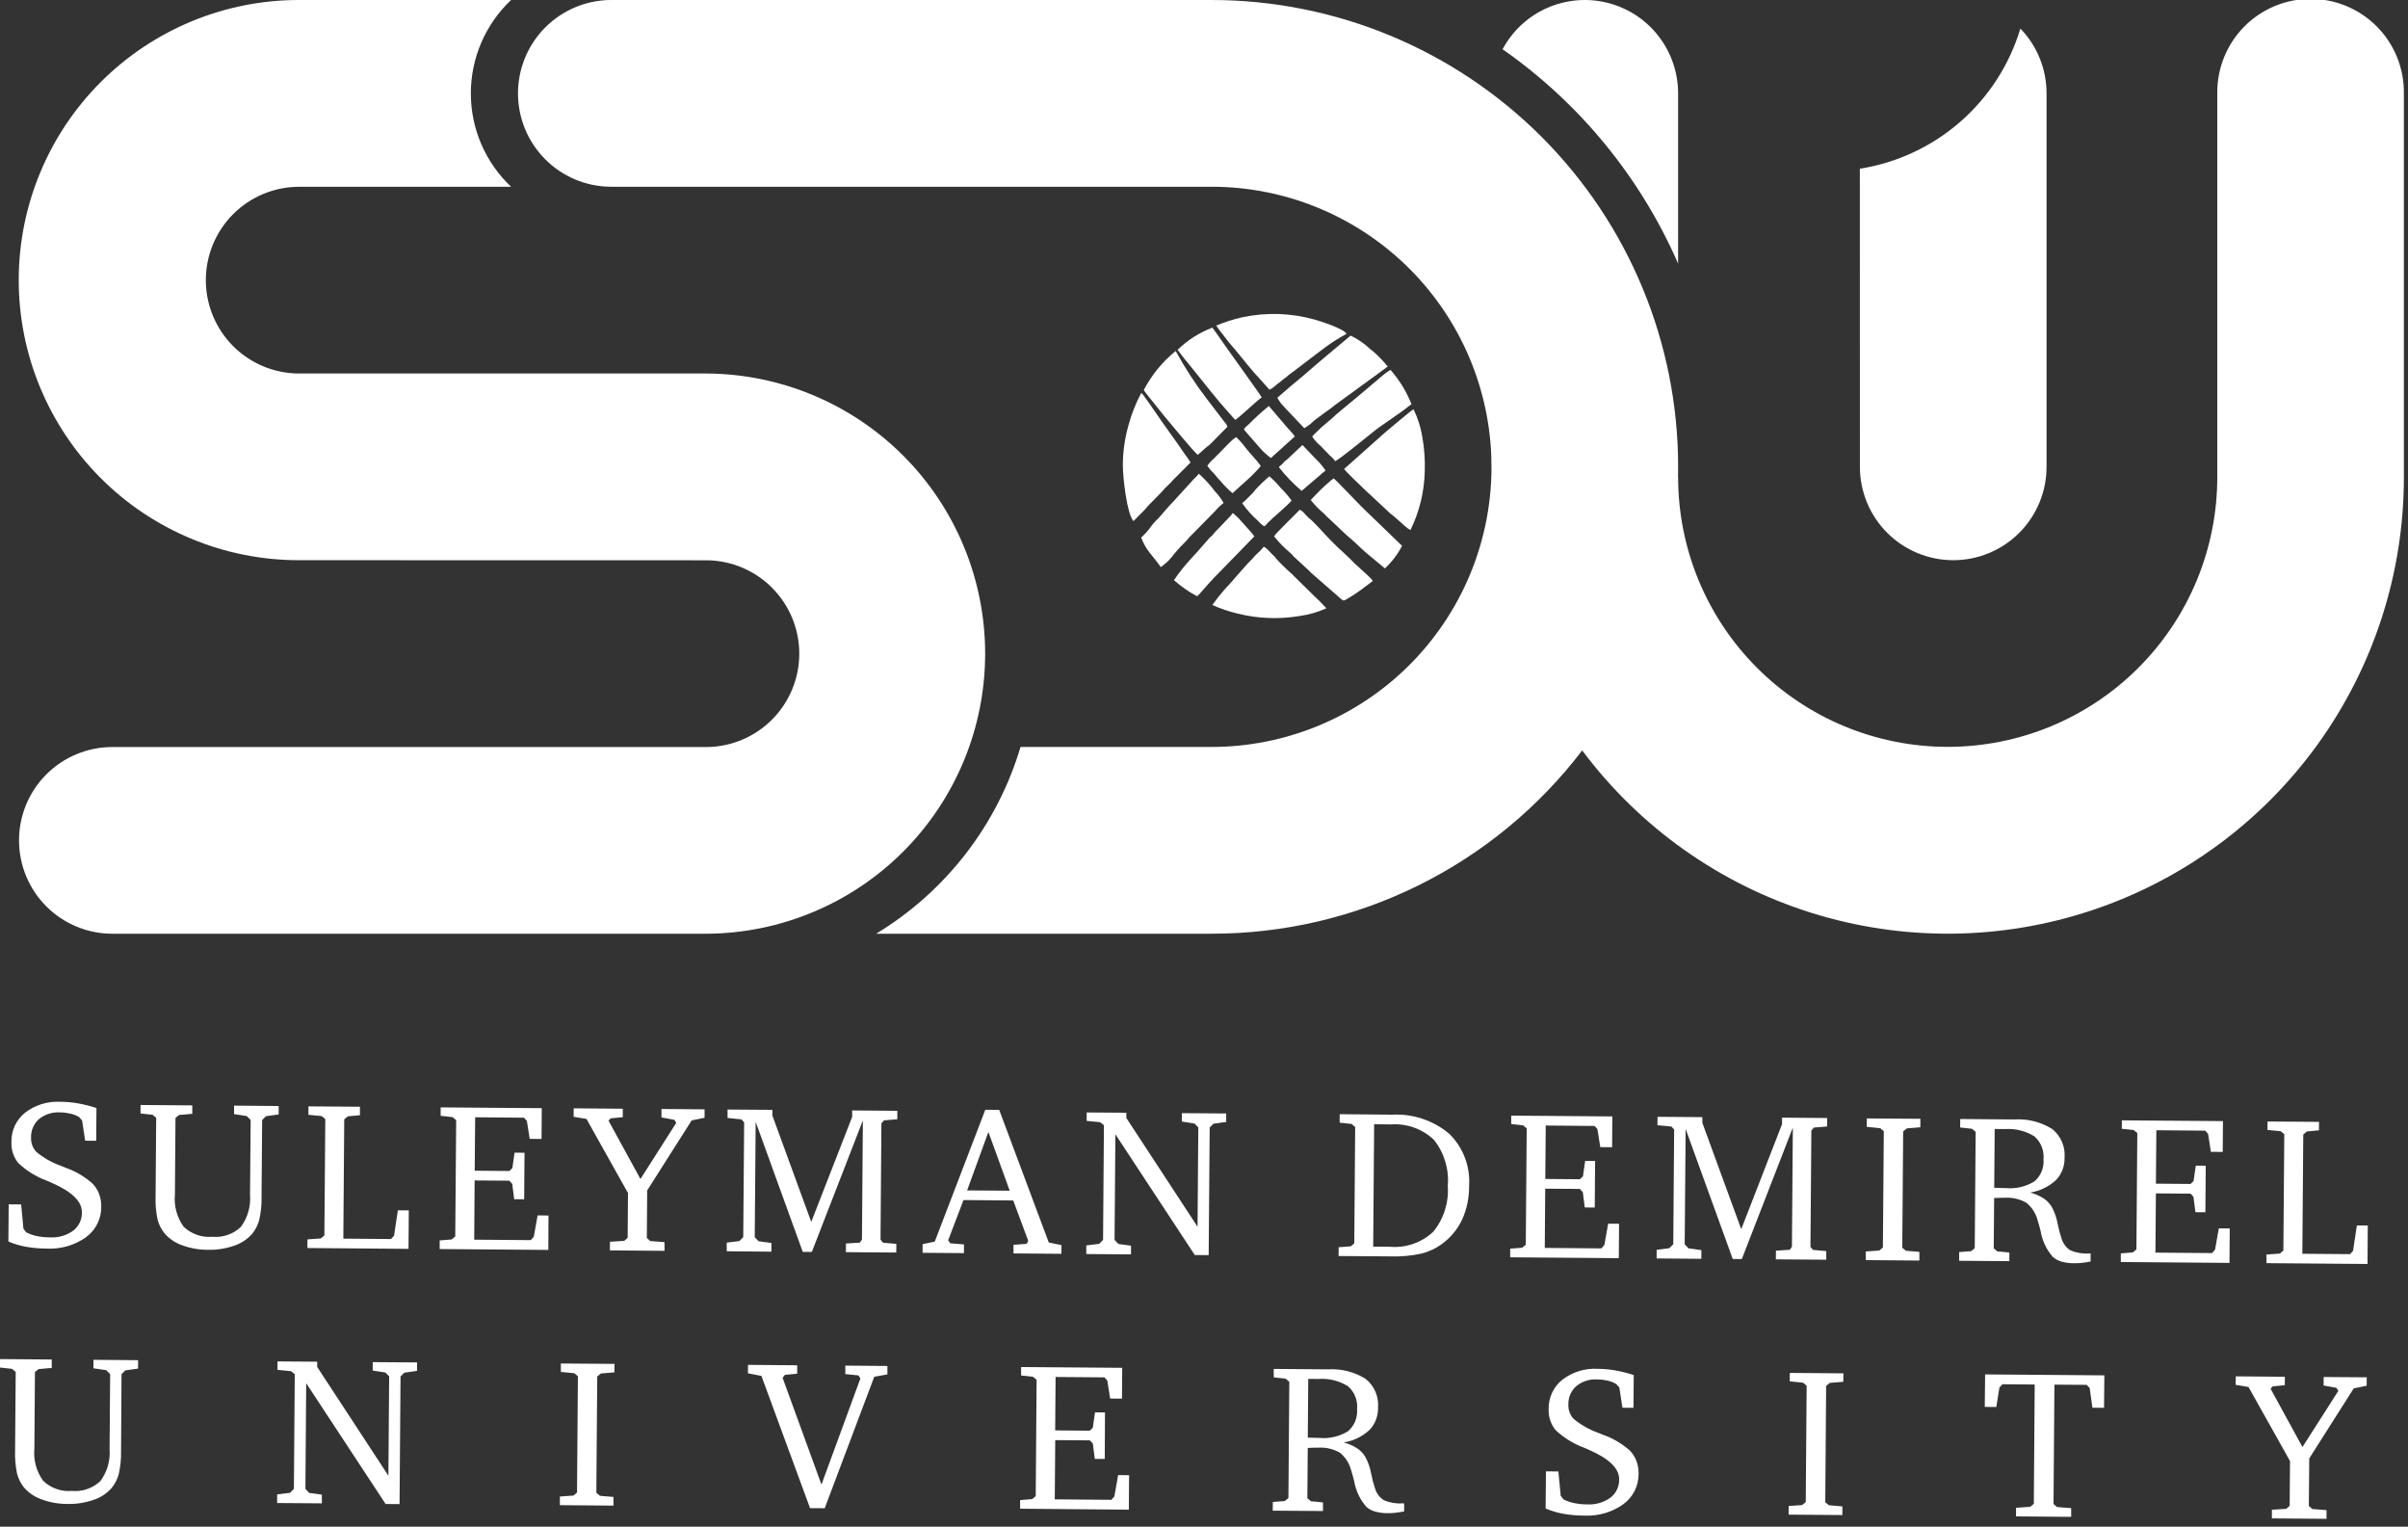 <svg width="183" height="116" viewBox="0 0 183 116" fill="none" xmlns="http://www.w3.org/2000/svg">
<rect x="0" y="0" width="183" height="116" fill="#333333" stroke="none"/>
<path fill-rule="evenodd" clip-rule="evenodd" d="M22.673 42.564C17.029 42.555 11.619 40.304 7.634 36.307C3.649 32.31 1.415 26.893 1.424 21.248C1.433 15.604 3.684 10.195 7.681 6.21C11.679 2.225 17.096 -0.009 22.74 2.64035e-05H38.84C37.874 0.912 37.105 2.012 36.579 3.232C36.053 4.452 35.782 5.767 35.782 7.096C35.782 8.424 36.053 9.739 36.579 10.959C37.105 12.179 37.874 13.279 38.84 14.191H22.737C20.855 14.191 19.051 14.938 17.721 16.269C16.39 17.599 15.643 19.404 15.643 21.285C15.643 23.166 16.39 24.971 17.721 26.301C19.051 27.632 20.855 28.379 22.737 28.379H53.664H53.73C59.349 28.418 64.725 30.677 68.686 34.664C72.645 38.651 74.868 44.043 74.868 49.663C74.868 55.282 72.645 60.674 68.686 64.661C64.725 68.648 59.349 70.907 53.73 70.946H53.697H8.556C6.675 70.951 4.869 70.208 3.535 68.881C2.202 67.553 1.45 65.751 1.446 63.87C1.441 61.989 2.184 60.183 3.511 58.849C4.838 57.516 6.641 56.764 8.522 56.76H53.731C55.598 56.738 57.381 55.981 58.693 54.653C60.006 53.325 60.742 51.533 60.742 49.666C60.742 47.798 60.006 46.007 58.693 44.678C57.381 43.35 55.598 42.593 53.731 42.571L22.673 42.564Z" fill="white"/>
<path fill-rule="evenodd" clip-rule="evenodd" d="M92.077 -4.53591e-05C101.482 0.003 110.502 3.741 117.151 10.393C123.8 17.046 127.534 26.067 127.532 35.472C127.532 35.731 127.532 35.989 127.524 36.247L127.532 36.259C127.532 38.949 128.062 41.613 129.091 44.099C130.121 46.585 131.63 48.843 133.533 50.745C135.435 52.648 137.693 54.157 140.179 55.187C142.665 56.216 145.329 56.746 148.019 56.746C150.709 56.746 153.373 56.216 155.859 55.187C158.345 54.157 160.603 52.648 162.505 50.745C164.408 48.843 165.917 46.585 166.947 44.099C167.976 41.613 168.506 38.949 168.506 36.259V7.092C168.495 6.154 168.67 5.223 169.021 4.353C169.373 3.483 169.893 2.691 170.553 2.024C171.212 1.356 171.998 0.826 172.863 0.465C173.729 0.103 174.658 -0.083 175.596 -0.083C176.535 -0.083 177.464 0.103 178.33 0.465C179.195 0.826 179.981 1.356 180.64 2.024C181.3 2.691 181.82 3.483 182.172 4.353C182.523 5.223 182.698 6.154 182.687 7.092V36.258C182.691 43.542 180.4 50.642 176.14 56.55C171.88 62.458 165.868 66.874 158.956 69.172C152.044 71.47 144.584 71.532 137.634 69.35C130.685 67.168 124.6 62.852 120.242 57.016C116.937 61.349 112.675 64.861 107.79 67.276C102.904 69.692 97.527 70.947 92.077 70.943H66.586C71.878 67.739 75.789 62.681 77.558 56.753H92.077C97.674 56.752 103.045 54.545 107.027 50.611C111.008 46.677 113.279 41.333 113.348 35.736C113.348 35.407 113.337 35.048 113.334 34.671C113.128 29.17 110.799 23.963 106.835 20.144C102.871 16.325 97.582 14.19 92.077 14.189H46.377C44.51 14.167 42.727 13.41 41.414 12.082C40.102 10.754 39.366 8.962 39.366 7.095C39.366 5.228 40.102 3.436 41.414 2.108C42.726 0.78 44.509 0.022 46.376 -4.53591e-05H92.077Z" fill="white"/>
<path fill-rule="evenodd" clip-rule="evenodd" d="M114.19 3.742C114.936 2.349 116.127 1.245 117.572 0.606C119.018 -0.033 120.635 -0.171 122.168 0.214C123.701 0.599 125.061 1.485 126.032 2.732C127.004 3.978 127.531 5.514 127.531 7.094V20.029C124.67 13.474 120.053 7.838 114.19 3.742Z" fill="white"/>
<path fill-rule="evenodd" clip-rule="evenodd" d="M141.347 35.472C141.347 37.353 142.094 39.157 143.424 40.487C144.754 41.817 146.558 42.564 148.439 42.564C150.32 42.564 152.124 41.817 153.454 40.487C154.784 39.157 155.531 37.353 155.531 35.472V7.093C155.533 5.255 154.82 3.489 153.542 2.169C152.717 4.913 151.135 7.368 148.976 9.252C146.818 11.136 144.172 12.372 141.342 12.819L141.347 35.472Z" fill="white"/>
<path fill-rule="evenodd" clip-rule="evenodd" d="M0.637 94.33L0.661 91.506L1.607 91.513L1.782 93.359L1.992 93.632C2.245 93.762 2.514 93.858 2.792 93.915C3.117 93.982 3.448 94.016 3.779 94.015C4.414 94.057 5.044 93.878 5.561 93.508C5.775 93.344 5.946 93.131 6.061 92.888C6.177 92.644 6.232 92.377 6.224 92.108C6.232 91.287 5.47 90.543 3.939 89.876L3.556 89.71C2.75 89.413 2.012 88.956 1.388 88.366C1.024 87.915 0.839 87.345 0.868 86.766C0.859 86.342 0.947 85.921 1.126 85.536C1.305 85.151 1.57 84.812 1.9 84.546C2.671 83.954 3.63 83.658 4.6 83.714C5.053 83.717 5.504 83.758 5.949 83.837C6.417 83.923 6.878 84.04 7.33 84.189L7.312 86.676L6.471 86.67L6.24 85.137L6.005 84.87C5.799 84.75 5.575 84.663 5.342 84.611C5.086 84.552 4.824 84.521 4.561 84.52C3.983 84.483 3.412 84.665 2.961 85.03C2.764 85.206 2.607 85.424 2.504 85.668C2.4 85.912 2.351 86.175 2.361 86.44C2.353 86.638 2.384 86.835 2.453 87.021C2.521 87.207 2.626 87.377 2.761 87.522C3.307 87.972 3.926 88.326 4.591 88.566C4.679 88.605 4.811 88.659 4.991 88.729C5.732 88.986 6.415 89.385 7.003 89.904C7.232 90.128 7.411 90.399 7.526 90.698C7.644 91.009 7.701 91.34 7.695 91.673C7.703 92.125 7.603 92.573 7.402 92.978C7.201 93.383 6.906 93.734 6.541 94.001C5.661 94.625 4.595 94.931 3.518 94.868C2.989 94.865 2.462 94.817 1.941 94.724C1.493 94.643 1.055 94.51 0.637 94.33Z" fill="white"/>
<path fill-rule="evenodd" clip-rule="evenodd" d="M10.681 83.957L14.613 83.988V84.629L13.613 84.717L13.336 84.94L13.293 90.747C13.209 91.616 13.442 92.487 13.949 93.198C14.236 93.475 14.578 93.687 14.954 93.82C15.329 93.953 15.728 94.005 16.125 93.971C16.52 94.008 16.919 93.961 17.294 93.832C17.67 93.703 18.014 93.496 18.302 93.223C18.821 92.523 19.07 91.66 19.002 90.791L19.049 85.097L18.749 84.797L17.788 84.65V84.006L21.178 84.035V84.675L20.212 84.81L19.922 85.101L19.877 90.938C19.89 91.531 19.831 92.123 19.699 92.701C19.594 93.09 19.406 93.453 19.149 93.763C18.782 94.172 18.314 94.478 17.792 94.65C17.159 94.87 16.491 94.975 15.82 94.96C15.147 94.966 14.479 94.85 13.847 94.617C13.329 94.439 12.867 94.129 12.507 93.717C12.253 93.403 12.07 93.038 11.971 92.646C11.851 92.065 11.802 91.472 11.824 90.88L11.87 84.931L11.597 84.702L10.681 84.602V83.957Z" fill="white"/>
<path fill-rule="evenodd" clip-rule="evenodd" d="M23.364 94.825V94.169L24.378 94.098L24.652 93.87L24.721 85.031L24.45 84.802L23.439 84.702V84.062L27.354 84.09V84.734L26.439 84.818L26.161 85.046L26.092 94.113L29.718 94.141L29.947 93.883L30.237 91.96L31.067 91.966L31.046 94.889L23.364 94.825Z" fill="white"/>
<path fill-rule="evenodd" clip-rule="evenodd" d="M33.413 94.903V94.247L34.323 94.175L34.598 93.947L34.667 85.108L34.395 84.879L33.488 84.779V84.139L41.172 84.199L41.156 86.539L40.256 86.531L40.04 85.166L39.82 84.923L36.11 84.891L36.077 88.951L38.709 88.972L38.938 88.749L39.106 87.58L39.862 87.586L39.835 91.123L39.076 91.117L38.929 89.954L38.703 89.709L36.071 89.691L36.038 94.191L40.338 94.225L40.567 93.967L40.856 92.348L41.684 92.355L41.672 94.969L33.413 94.903Z" fill="white"/>
<path fill-rule="evenodd" clip-rule="evenodd" d="M43.6 84.211L47.33 84.242V84.882L46.412 84.972L46.246 85.149L48.672 89.581L51.395 85.311L51.247 85.083L50.271 84.905V84.261L53.546 84.288V84.928L52.565 85.128L49.184 90.448L49.157 94.062L49.414 94.294L50.501 94.378V95.039L46.349 95.005L46.355 94.349L47.444 94.28L47.7 94.047L47.725 90.647L44.57 85.017L43.594 84.854L43.6 84.211Z" fill="white"/>
<path fill-rule="evenodd" clip-rule="evenodd" d="M55.229 95.071V94.415L56.192 94.295L56.484 93.995L56.553 85.281L56.353 85.052L55.291 84.943V84.303L58.698 84.327V84.758L61.652 92.841L64.761 84.864V84.371L68.193 84.399V85.042L67.179 85.126L66.984 85.355L66.917 94.194L67.11 94.422L68.119 94.509L68.113 95.167L64.283 95.14L64.291 94.482L65.348 94.414L65.505 94.185L65.575 85.132L61.698 95.12H61.008L57.428 85.241L57.358 94.002L57.647 94.309L58.626 94.442V95.103L55.229 95.071Z" fill="white"/>
<path fill-rule="evenodd" clip-rule="evenodd" d="M75.115 86.006L73.498 90.448L76.735 90.47L75.115 86.006ZM74.879 84.319L75.936 84.329L79.703 94.404L80.667 94.604V95.265L77.023 95.235V94.579L78.023 94.509L78.143 94.28L77.002 91.212L73.222 91.181L72.057 94.237L72.219 94.465L73.261 94.552L73.255 95.213L70.114 95.189V94.528L71.038 94.339L74.879 84.319Z" fill="white"/>
<path fill-rule="evenodd" clip-rule="evenodd" d="M82.555 95.283V94.627L83.536 94.507L83.829 94.207L83.895 85.494L83.608 85.265L82.582 85.165V84.525L85.599 84.546V84.946L91.01 93.208L91.067 85.66L90.781 85.369L89.818 85.218V84.578L93.187 84.602V85.246L92.221 85.379L91.932 85.665L91.856 95.365L90.8 95.358L84.766 86.183L84.703 94.207L84.989 94.516L85.953 94.648V95.309L82.555 95.283Z" fill="white"/>
<path fill-rule="evenodd" clip-rule="evenodd" d="M104.43 85.418L104.358 94.718L105.628 94.729C106.225 94.781 106.826 94.706 107.392 94.511C107.958 94.316 108.477 94.004 108.915 93.596C109.718 92.618 110.115 91.369 110.026 90.107C110.136 88.849 109.761 87.597 108.976 86.607C108.542 86.194 108.027 85.876 107.463 85.674C106.899 85.472 106.299 85.39 105.701 85.434L104.43 85.418ZM105.769 84.693C107.352 84.605 108.91 85.119 110.129 86.134C110.655 86.648 111.063 87.27 111.325 87.958C111.588 88.645 111.697 89.381 111.647 90.115C111.657 90.986 111.479 91.849 111.126 92.646C110.783 93.38 110.261 94.017 109.609 94.498C109.132 94.852 108.59 95.107 108.014 95.25C107.249 95.415 106.466 95.486 105.684 95.461L101.728 95.432L101.737 94.766L102.649 94.696L102.921 94.473L102.988 85.632L102.717 85.4L101.81 85.3V84.656L105.769 84.693Z" fill="white"/>
<path fill-rule="evenodd" clip-rule="evenodd" d="M114.769 95.53V94.874L115.679 94.802L115.954 94.574L116.025 85.735L115.754 85.506L114.847 85.406V84.766L122.531 84.826L122.515 87.166L121.615 87.158L121.401 85.793L121.181 85.55L117.471 85.518L117.437 89.578L120.069 89.599L120.298 89.376L120.467 88.207L121.223 88.213L121.196 91.75L120.437 91.744L120.289 90.581L120.063 90.335L117.431 90.317L117.398 94.817L121.698 94.853L121.927 94.594L122.216 92.975L123.044 92.982L123.025 95.596L114.769 95.53Z" fill="white"/>
<path fill-rule="evenodd" clip-rule="evenodd" d="M125.9 95.616V94.96L126.863 94.839L127.163 94.539L127.23 85.824L127.025 85.596L125.96 85.496L125.966 84.856L129.372 84.88V85.31L132.328 93.394L135.431 85.412V84.919L138.863 84.947L138.857 85.59L137.851 85.673L137.658 85.901L137.589 94.74L137.782 94.969L138.79 95.057V95.713L134.96 95.686L134.966 95.025L136.023 94.958L136.18 94.729L136.25 85.675L132.373 95.663L131.683 95.657L128.103 85.778L128.031 94.542L128.318 94.851L129.297 94.984V95.645L125.9 95.616Z" fill="white"/>
<path fill-rule="evenodd" clip-rule="evenodd" d="M141.792 95.743V95.087L142.819 95.015L143.094 94.787L143.163 85.948L142.891 85.719L141.867 85.619L141.873 84.979L145.944 85.007L145.938 85.651L144.912 85.735L144.635 85.963L144.566 94.802L144.84 95.031L145.867 95.118V95.777L141.792 95.743Z" fill="white"/>
<path fill-rule="evenodd" clip-rule="evenodd" d="M151.59 85.78L151.555 90.248C151.715 90.256 151.868 90.26 152.015 90.263C152.162 90.266 152.306 90.271 152.437 90.271C153.197 90.341 153.959 90.162 154.609 89.763C154.849 89.558 155.036 89.299 155.156 89.007C155.276 88.716 155.325 88.4 155.299 88.086C155.33 87.762 155.283 87.436 155.164 87.133C155.045 86.831 154.856 86.561 154.613 86.345C153.942 85.925 153.154 85.73 152.364 85.788L151.59 85.78ZM148.971 85.023L153.059 85.057C154.082 84.987 155.1 85.243 155.968 85.787C156.29 86.047 156.542 86.382 156.705 86.762C156.867 87.142 156.934 87.556 156.899 87.968C156.908 88.282 156.854 88.595 156.74 88.888C156.627 89.181 156.456 89.448 156.237 89.674C155.693 90.17 155.014 90.496 154.286 90.61C154.643 90.703 154.983 90.85 155.294 91.046C155.554 91.213 155.772 91.438 155.929 91.704C156.145 92.101 156.295 92.531 156.374 92.976C156.445 93.353 156.543 93.725 156.666 94.089C156.77 94.458 157.003 94.777 157.323 94.989C157.768 95.185 158.253 95.271 158.738 95.239H158.879V95.853C158.639 95.898 158.419 95.929 158.214 95.953C158.021 95.974 157.827 95.984 157.632 95.982C157.311 95.987 156.991 95.946 156.681 95.861C156.435 95.795 156.208 95.674 156.015 95.507C155.526 94.953 155.203 94.272 155.082 93.543C154.994 93.19 154.919 92.927 154.863 92.755C154.731 92.22 154.43 91.742 154.005 91.391C153.505 91.102 152.931 90.969 152.355 91.007C152.196 91.007 151.945 91.007 151.602 91.026L151.548 91.034L151.517 94.851L151.791 95.079L152.704 95.166V95.822L148.889 95.795V95.134L149.802 95.062L150.074 94.839L150.143 85.998L149.871 85.766L148.962 85.666L148.971 85.023Z" fill="white"/>
<path fill-rule="evenodd" clip-rule="evenodd" d="M161.175 95.888V95.232L162.085 95.16L162.36 94.932L162.429 86.093L162.156 85.864L161.249 85.764L161.255 85.124L168.938 85.182L168.92 87.524L168.02 87.516L167.808 86.151L167.586 85.908L163.876 85.876L163.842 89.936L166.474 89.957L166.705 89.734L166.873 88.565L167.629 88.571L167.602 92.108L166.843 92.102L166.697 90.937L166.473 90.693L163.841 90.675L163.806 95.175L168.106 95.209L168.335 94.951L168.624 93.33L169.452 93.339L169.434 95.955L161.175 95.888Z" fill="white"/>
<path fill-rule="evenodd" clip-rule="evenodd" d="M172.243 95.975V95.319L173.257 95.248L173.529 95.02L173.598 86.181L173.329 85.952L172.318 85.852L172.324 85.212L176.238 85.24L176.232 85.884L175.319 85.968L175.041 86.197L174.971 95.262L178.599 95.29L178.826 95.032L179.115 93.108L179.944 93.114L179.923 96.037L172.243 95.975Z" fill="white"/>
<path fill-rule="evenodd" clip-rule="evenodd" d="M0 103.263L3.932 103.295V103.936L2.932 104.024L2.656 104.247L2.613 110.054C2.529 110.924 2.765 111.796 3.275 112.506C3.561 112.783 3.904 112.996 4.279 113.129C4.654 113.263 5.054 113.315 5.451 113.281C5.846 113.319 6.245 113.271 6.62 113.142C6.996 113.013 7.339 112.805 7.628 112.533C8.147 111.833 8.396 110.97 8.328 110.101L8.371 104.406L8.071 104.106L7.1 103.963L7.106 103.319L10.497 103.347L10.491 103.987L9.528 104.12L9.235 104.41L9.2 110.248C9.213 110.841 9.154 111.433 9.023 112.011C8.918 112.4 8.73 112.762 8.473 113.073C8.105 113.482 7.637 113.787 7.115 113.96C6.481 114.18 5.814 114.285 5.143 114.27C4.47 114.276 3.801 114.16 3.17 113.927C2.652 113.749 2.19 113.439 1.83 113.027C1.575 112.713 1.392 112.348 1.294 111.956C1.174 111.375 1.125 110.782 1.147 110.19L1.193 104.242L0.915 104.006L0 103.906V103.263Z" fill="white"/>
<path fill-rule="evenodd" clip-rule="evenodd" d="M21.062 114.2V113.544L22.043 113.424L22.335 113.124L22.401 104.411L22.115 104.182L21.089 104.082V103.441L24.106 103.462V103.862L29.517 112.124L29.575 104.576L29.289 104.285L28.325 104.135V103.495L31.694 103.517V104.161L30.73 104.296L30.44 104.582L30.365 114.282L29.306 114.275L23.271 105.1L23.21 113.123L23.497 113.432L24.46 113.564V114.225L21.062 114.2Z" fill="white"/>
<path fill-rule="evenodd" clip-rule="evenodd" d="M42.549 114.362V113.706L43.576 113.634L43.852 113.406L43.919 104.568L43.648 104.339L42.624 104.239V103.599L46.697 103.629L46.691 104.273L45.664 104.357L45.389 104.585L45.32 113.423L45.594 113.652L46.621 113.739V114.398L42.549 114.362Z" fill="white"/>
<path fill-rule="evenodd" clip-rule="evenodd" d="M56.846 103.703L60.583 103.734V104.374L59.649 104.462L59.475 104.687L62.429 112.798L65.389 104.732L65.235 104.504L64.241 104.404V103.76L67.441 103.787V104.427L66.441 104.608L62.675 114.596L61.561 114.589L57.866 104.543L56.842 104.343L56.846 103.703Z" fill="white"/>
<path fill-rule="evenodd" clip-rule="evenodd" d="M77.526 114.632V113.976L78.436 113.904L78.712 113.676L78.779 104.838L78.508 104.609L77.601 104.509V103.868L85.285 103.928L85.267 106.27L84.367 106.262L84.153 104.897L83.933 104.653L80.221 104.623L80.19 108.682L82.822 108.703L83.051 108.48L83.217 107.311L83.975 107.317L83.959 110.847H83.2L83.052 109.683L82.827 109.439L80.195 109.421L80.159 113.921L84.459 113.957L84.689 113.698L84.976 112.078L85.806 112.086L85.788 114.705L77.526 114.632Z" fill="white"/>
<path fill-rule="evenodd" clip-rule="evenodd" d="M99.422 104.768L99.387 109.23C99.549 109.238 99.701 109.242 99.85 109.245C99.999 109.248 100.137 109.253 100.271 109.254C101.031 109.323 101.793 109.145 102.444 108.746C102.683 108.541 102.87 108.282 102.989 107.99C103.109 107.699 103.158 107.384 103.133 107.07C103.165 106.746 103.12 106.42 103.001 106.117C102.881 105.815 102.692 105.545 102.448 105.33C101.776 104.91 100.988 104.715 100.198 104.773L99.422 104.768ZM96.798 104.011L100.886 104.044C101.91 103.975 102.929 104.231 103.798 104.776C104.119 105.037 104.371 105.371 104.532 105.752C104.694 106.132 104.76 106.545 104.726 106.957C104.735 107.271 104.681 107.584 104.567 107.877C104.454 108.17 104.282 108.437 104.063 108.662C103.521 109.159 102.844 109.484 102.117 109.598C102.473 109.692 102.812 109.839 103.123 110.034C103.384 110.2 103.601 110.426 103.758 110.692C103.975 111.089 104.125 111.519 104.203 111.965C104.275 112.342 104.372 112.713 104.493 113.077C104.599 113.446 104.832 113.765 105.152 113.977C105.597 114.173 106.082 114.258 106.567 114.227H106.709V114.841C106.468 114.886 106.245 114.917 106.041 114.941C105.849 114.963 105.655 114.973 105.461 114.972C105.14 114.976 104.819 114.935 104.509 114.849C104.263 114.784 104.036 114.663 103.844 114.496C103.355 113.942 103.032 113.261 102.913 112.532C102.822 112.179 102.747 111.916 102.691 111.744C102.56 111.209 102.26 110.731 101.835 110.381C101.337 110.093 100.765 109.958 100.19 109.993C100.034 109.993 99.783 109.993 99.438 110.011L99.383 110.02L99.355 113.837L99.627 114.065L100.542 114.152V114.808L96.725 114.781L96.731 114.12L97.641 114.048L97.916 113.825L97.983 104.986L97.711 104.754L96.804 104.654L96.798 104.011Z" fill="white"/>
<path fill-rule="evenodd" clip-rule="evenodd" d="M117.463 114.618L117.487 111.795L118.432 111.802L118.609 113.648L118.816 113.922C119.071 114.051 119.341 114.146 119.621 114.203C119.946 114.27 120.277 114.304 120.609 114.303C121.242 114.345 121.87 114.165 122.386 113.795C122.599 113.631 122.771 113.418 122.886 113.175C123.001 112.932 123.057 112.664 123.049 112.395C123.056 111.574 122.297 110.831 120.764 110.164C120.599 110.089 120.471 110.034 120.382 109.996C119.576 109.7 118.838 109.243 118.214 108.654C117.85 108.203 117.665 107.633 117.693 107.054C117.684 106.629 117.773 106.209 117.952 105.824C118.131 105.439 118.397 105.1 118.728 104.834C119.499 104.242 120.457 103.947 121.428 104.004C121.88 104.008 122.331 104.049 122.777 104.127C123.245 104.213 123.707 104.33 124.159 104.477L124.138 106.966L123.3 106.96L123.064 105.426L122.833 105.16C122.626 105.04 122.403 104.952 122.17 104.899C121.912 104.84 121.648 104.81 121.384 104.809C120.808 104.773 120.239 104.955 119.792 105.32C119.594 105.496 119.437 105.713 119.334 105.957C119.23 106.2 119.182 106.464 119.192 106.728C119.184 106.926 119.215 107.123 119.283 107.308C119.352 107.494 119.457 107.664 119.592 107.808C120.138 108.258 120.757 108.611 121.422 108.852C121.51 108.892 121.644 108.945 121.822 109.015C122.562 109.273 123.246 109.672 123.834 110.19C124.062 110.415 124.24 110.686 124.357 110.984C124.476 111.295 124.534 111.626 124.528 111.959C124.535 112.412 124.434 112.86 124.233 113.265C124.031 113.671 123.735 114.022 123.37 114.289C122.492 114.913 121.427 115.218 120.352 115.155C119.822 115.153 119.293 115.105 118.771 115.011C118.321 114.93 117.883 114.798 117.463 114.618Z" fill="white"/>
<path fill-rule="evenodd" clip-rule="evenodd" d="M135.93 115.082V114.426L136.957 114.355L137.232 114.127L137.299 105.288L137.028 105.059L136.014 104.955L136.02 104.315L140.091 104.346L140.085 104.989L139.059 105.073L138.781 105.301L138.714 114.14L138.988 114.369L140.014 114.455V115.114L135.93 115.082Z" fill="white"/>
<path fill-rule="evenodd" clip-rule="evenodd" d="M150.861 104.428L159.924 104.5L159.901 106.966L159.016 106.959L158.809 105.466L158.583 105.222L156.13 105.206L156.061 114.273L156.323 114.505L157.403 114.589V115.25L153.212 115.216V114.56L154.287 114.489L154.564 114.261L154.631 105.196L152.184 105.175L151.951 105.416L151.714 106.904L150.837 106.896L150.861 104.428Z" fill="white"/>
<path fill-rule="evenodd" clip-rule="evenodd" d="M169.913 104.575L173.643 104.607L173.637 105.247L172.721 105.337L172.556 105.515L174.979 109.945L177.707 105.678L177.564 105.449L176.586 105.269L176.592 104.625L179.864 104.649L179.858 105.289L178.876 105.489L175.496 110.808L175.464 114.422L175.722 114.654L176.809 114.74V115.401L172.657 115.367V114.711L173.747 114.641L174.007 114.413L174.034 111.013L170.879 105.383L169.901 105.22L169.913 104.575Z" fill="white"/>
<path fill-rule="evenodd" clip-rule="evenodd" d="M102.33 25.366C102.15 24.966 100.24 24.379 99.93 24.287C98.131 23.779 96.235 23.717 94.406 24.107C93.731 24.26 93.07 24.47 92.43 24.736C92.52 24.916 93.238 25.792 93.396 26.018L93.913 26.625C94.34 27.142 95.326 28.376 95.713 28.758L96.475 29.611C96.613 29.545 96.741 29.462 96.857 29.364C96.967 29.255 97.087 29.157 97.216 29.073C97.351 28.959 97.441 28.892 97.575 28.78C97.695 28.705 97.807 28.616 97.907 28.516L98.626 27.975C99.367 27.415 99.995 26.92 100.781 26.338C101.277 25.982 101.794 25.657 102.33 25.366Z" fill="white"/>
<path fill-rule="evenodd" clip-rule="evenodd" d="M100.736 35.745C100.489 35.385 100.203 35.053 99.883 34.756L98.983 33.812L97.883 34.846C97.807 34.919 97.725 34.986 97.638 35.046C97.571 35.113 97.524 35.181 97.438 35.271C97.352 35.361 97.258 35.383 97.191 35.496C97.702 36.155 98.282 36.758 98.92 37.296L100.376 36.057L100.488 35.945C100.58 35.891 100.663 35.823 100.736 35.745Z" fill="white"/>
<path fill-rule="evenodd" clip-rule="evenodd" d="M98.154 38.036C97.916 37.695 97.645 37.379 97.345 37.092C97.082 36.765 96.788 36.464 96.469 36.192C96.095 36.505 95.742 36.842 95.413 37.202C95.345 37.297 95.27 37.387 95.19 37.472L94.672 37.989C94.584 38.101 94.516 38.101 94.404 38.236C94.75 38.734 95.158 39.187 95.617 39.584C95.746 39.739 95.897 39.873 96.065 39.984C96.2 39.939 96.222 39.848 96.335 39.737C96.739 39.317 97.817 38.442 98.154 38.036Z" fill="white"/>
<path fill-rule="evenodd" clip-rule="evenodd" d="M98.401 33.162C98.333 33.06 98.258 32.962 98.177 32.87C98.087 32.803 98.11 32.803 98.042 32.713L97.907 32.578L96.426 30.848C95.885 31.291 95.367 31.763 94.876 32.262C94.764 32.376 94.607 32.443 94.539 32.644L95.75 34.037C96 34.32 96.279 34.576 96.583 34.801L98.401 33.162Z" fill="white"/>
<path fill-rule="evenodd" clip-rule="evenodd" d="M95.819 35.409C95.437 34.87 95.055 34.533 94.674 34.038C94.456 33.736 94.208 33.458 93.934 33.206C93.731 33.352 93.543 33.517 93.372 33.699L92.294 34.799C92.092 34.971 91.911 35.167 91.755 35.382C91.88 35.581 92.031 35.763 92.204 35.923C92.361 36.079 92.518 36.323 92.676 36.462C92.976 36.826 93.306 37.164 93.664 37.472L94.787 36.462C95.152 36.133 95.497 35.781 95.819 35.409Z" fill="white"/>
<path fill-rule="evenodd" clip-rule="evenodd" d="M95.325 40.755C95.211 40.588 95.083 40.431 94.943 40.285L94.336 39.609C94.142 39.377 93.924 39.166 93.685 38.98C93.61 39.095 93.52 39.201 93.419 39.295C93.103 39.609 92.611 40.171 92.407 40.351L92.115 40.688C92.074 40.744 92.02 40.791 91.958 40.823L90.835 42.104C90.768 42.171 90.745 42.171 90.7 42.237C90.633 42.304 90.633 42.349 90.565 42.394C90.073 42.92 89.623 43.483 89.219 44.079C89.264 44.124 89.219 44.101 89.264 44.124C89.782 44.574 90.347 44.966 90.949 45.293C91.039 45.293 91.263 45.023 91.308 44.956L92.008 44.169C92.188 44.012 92.232 43.899 92.39 43.769L95.325 40.755Z" fill="white"/>
<path fill-rule="evenodd" clip-rule="evenodd" d="M106.552 41.473L103.923 38.936C103.387 38.442 102.264 37.227 102.017 37.003C101.811 36.774 101.593 36.556 101.364 36.35C101.284 36.395 101.21 36.449 101.141 36.509C100.598 36.969 100.087 37.466 99.612 37.995C99.914 38.373 100.254 38.719 100.626 39.029C100.731 39.148 100.842 39.26 100.961 39.366C101.388 39.747 102.331 40.692 102.713 40.983C102.981 41.208 103.632 41.859 103.948 42.107L105.248 43.187C105.779 42.696 106.22 42.116 106.552 41.473Z" fill="white"/>
<path fill-rule="evenodd" clip-rule="evenodd" d="M92.989 38.217C92.811 37.898 92.592 37.604 92.339 37.341C91.973 36.852 91.559 36.4 91.104 35.992C91.037 36.128 90.704 36.392 90.565 36.576L89.172 38.104C88.772 38.504 88.364 39.025 87.962 39.452C87.903 39.498 87.85 39.551 87.803 39.609C87.707 39.709 87.617 39.813 87.533 39.923C87.301 40.261 87.03 40.569 86.725 40.843C86.885 41.273 87.113 41.675 87.4 42.034C87.578 42.259 88.116 42.91 88.208 43.09C88.499 42.893 88.763 42.657 88.991 42.39L89.26 42.053C89.534 41.724 89.827 41.41 90.136 41.114C90.186 41.066 90.232 41.014 90.272 40.957C90.362 40.846 90.459 40.741 90.562 40.642L90.854 40.35L92.354 38.823C92.543 38.598 92.756 38.395 92.989 38.217Z" fill="white"/>
<path fill-rule="evenodd" clip-rule="evenodd" d="M95.886 30.196C95.796 29.996 92.878 25.974 92.386 25.233C92.298 25.098 92.206 25.007 92.139 24.894C91.15 25.268 90.249 25.842 89.492 26.58L90.007 27.254C90.907 28.334 91.78 29.479 92.723 30.602L93.867 31.902C94.113 31.791 95.482 30.467 95.886 30.196Z" fill="white"/>
<path fill-rule="evenodd" clip-rule="evenodd" d="M104.327 44.145C104.26 43.988 104.104 43.898 104.013 43.785L102.935 42.796C102.823 42.682 102.735 42.596 102.598 42.459L102.081 41.966C101.792 41.719 101.701 41.607 101.545 41.466C101.051 41.018 100.175 40.005 99.702 39.556C99.505 39.404 99.323 39.233 99.16 39.045C99.061 38.91 98.93 38.802 98.778 38.73C98.509 39.021 96.938 40.53 96.825 40.751C97.205 41.229 97.635 41.664 98.107 42.051C98.195 42.139 98.242 42.208 98.307 42.276L99.451 43.332C99.542 43.399 99.563 43.467 99.651 43.532L101.964 45.553C102.099 45.643 102.12 45.643 102.256 45.575C102.804 45.262 103.329 44.909 103.826 44.52L104.327 44.145Z" fill="white"/>
<path fill-rule="evenodd" clip-rule="evenodd" d="M107.27 30.714C106.894 29.759 106.354 28.877 105.676 28.107C105.403 28.267 105.148 28.455 104.914 28.669L103.05 30.242C102.601 30.623 101.55 31.456 101.163 31.842L100.422 32.47C100.244 32.65 99.84 33.008 99.722 33.17C99.895 33.434 100.107 33.67 100.351 33.87L101.025 34.57C101.16 34.705 101.384 34.863 101.452 35.043C101.744 34.952 103.9 33.178 104.325 32.843C104.555 32.651 104.795 32.471 105.044 32.304L106.526 31.27C106.638 31.182 106.773 31.092 106.885 31.002C107.007 30.898 107.136 30.801 107.27 30.714Z" fill="white"/>
<path fill-rule="evenodd" clip-rule="evenodd" d="M93.282 32.422C93.237 32.285 93.16 32.162 93.057 32.062L91.732 30.332C90.844 29.175 90.047 27.95 89.349 26.669C88.345 27.481 87.519 28.491 86.923 29.637C86.992 29.791 88.405 31.501 88.517 31.657C88.809 31.995 90.808 34.445 91.031 34.557L91.615 34.04C91.714 33.951 91.819 33.869 91.929 33.794L93.282 32.422Z" fill="white"/>
<path fill-rule="evenodd" clip-rule="evenodd" d="M100.802 46.214L100.24 45.63C100.015 45.43 99.834 45.248 99.634 45.046L98.31 43.746C98.268 43.682 98.214 43.628 98.151 43.586C97.733 43.22 97.335 42.83 96.962 42.419C96.929 42.363 96.891 42.311 96.848 42.262C96.78 42.195 96.737 42.172 96.692 42.127C96.557 41.994 96.219 41.588 96.039 41.543C95.892 41.731 95.727 41.905 95.546 42.061C95.346 42.217 95.23 42.441 95.029 42.599C94.829 42.779 93.792 43.992 93.548 44.26C93.472 44.355 93.389 44.446 93.301 44.53C93.189 44.642 93.165 44.687 93.054 44.8C92.727 45.174 92.42 45.564 92.133 45.969C92.755 46.246 93.401 46.465 94.064 46.622C95.605 47.006 97.21 47.067 98.776 46.802C99.476 46.707 100.159 46.508 100.802 46.214Z" fill="white"/>
<path fill-rule="evenodd" clip-rule="evenodd" d="M100.893 26.963C99.972 27.727 99.008 28.603 98.111 29.32L97.076 30.22C97.198 30.448 97.349 30.66 97.525 30.849L99.119 32.534C99.406 32.365 99.669 32.161 99.904 31.926L100.69 31.343C100.959 31.163 101.231 30.961 101.478 30.757L105.271 27.994C105.323 27.931 105.393 27.884 105.471 27.861C105.132 27.439 104.756 27.047 104.348 26.691C104.293 26.64 104.232 26.595 104.167 26.556C103.718 26.125 103.203 25.768 102.641 25.5L100.893 26.963Z" fill="white"/>
<path fill-rule="evenodd" clip-rule="evenodd" d="M90.476 35.138C90.341 34.911 90.191 34.693 90.027 34.486C89.286 33.386 88.453 32.286 87.715 31.186C87.558 30.961 87.399 30.738 87.243 30.512C87.176 30.424 87.084 30.289 87.017 30.198C86.986 30.142 86.949 30.089 86.906 30.042C86.883 30.018 86.837 29.951 86.837 29.951L86.726 29.864C86.526 30.243 86.346 30.632 86.187 31.03C86.018 31.448 85.876 31.875 85.76 32.311C85.48 33.298 85.336 34.319 85.332 35.345C85.332 36.289 85.646 39.072 86.14 39.591L86.681 39.05C86.871 38.879 87.044 38.691 87.198 38.488L88.298 37.364C88.46 37.161 88.64 36.974 88.836 36.804C88.903 36.737 88.903 36.716 88.971 36.671C89.038 36.603 89.038 36.579 89.106 36.512L90.206 35.412C90.274 35.342 90.431 35.183 90.476 35.138Z" fill="white"/>
<path fill-rule="evenodd" clip-rule="evenodd" d="M107.426 31.096C107.203 31.208 105.742 32.467 105.405 32.737C105.358 32.788 105.305 32.833 105.248 32.872L102.148 35.633C102.236 35.792 103.383 36.891 103.648 37.139L105.692 39.049C105.756 39.086 105.816 39.131 105.87 39.182L106.342 39.588C106.477 39.7 107.016 40.24 107.197 40.261C107.875 38.874 108.244 37.356 108.276 35.812C108.309 34.947 108.248 34.081 108.096 33.229C107.979 32.489 107.753 31.77 107.426 31.096Z" fill="white"/>
</svg>
